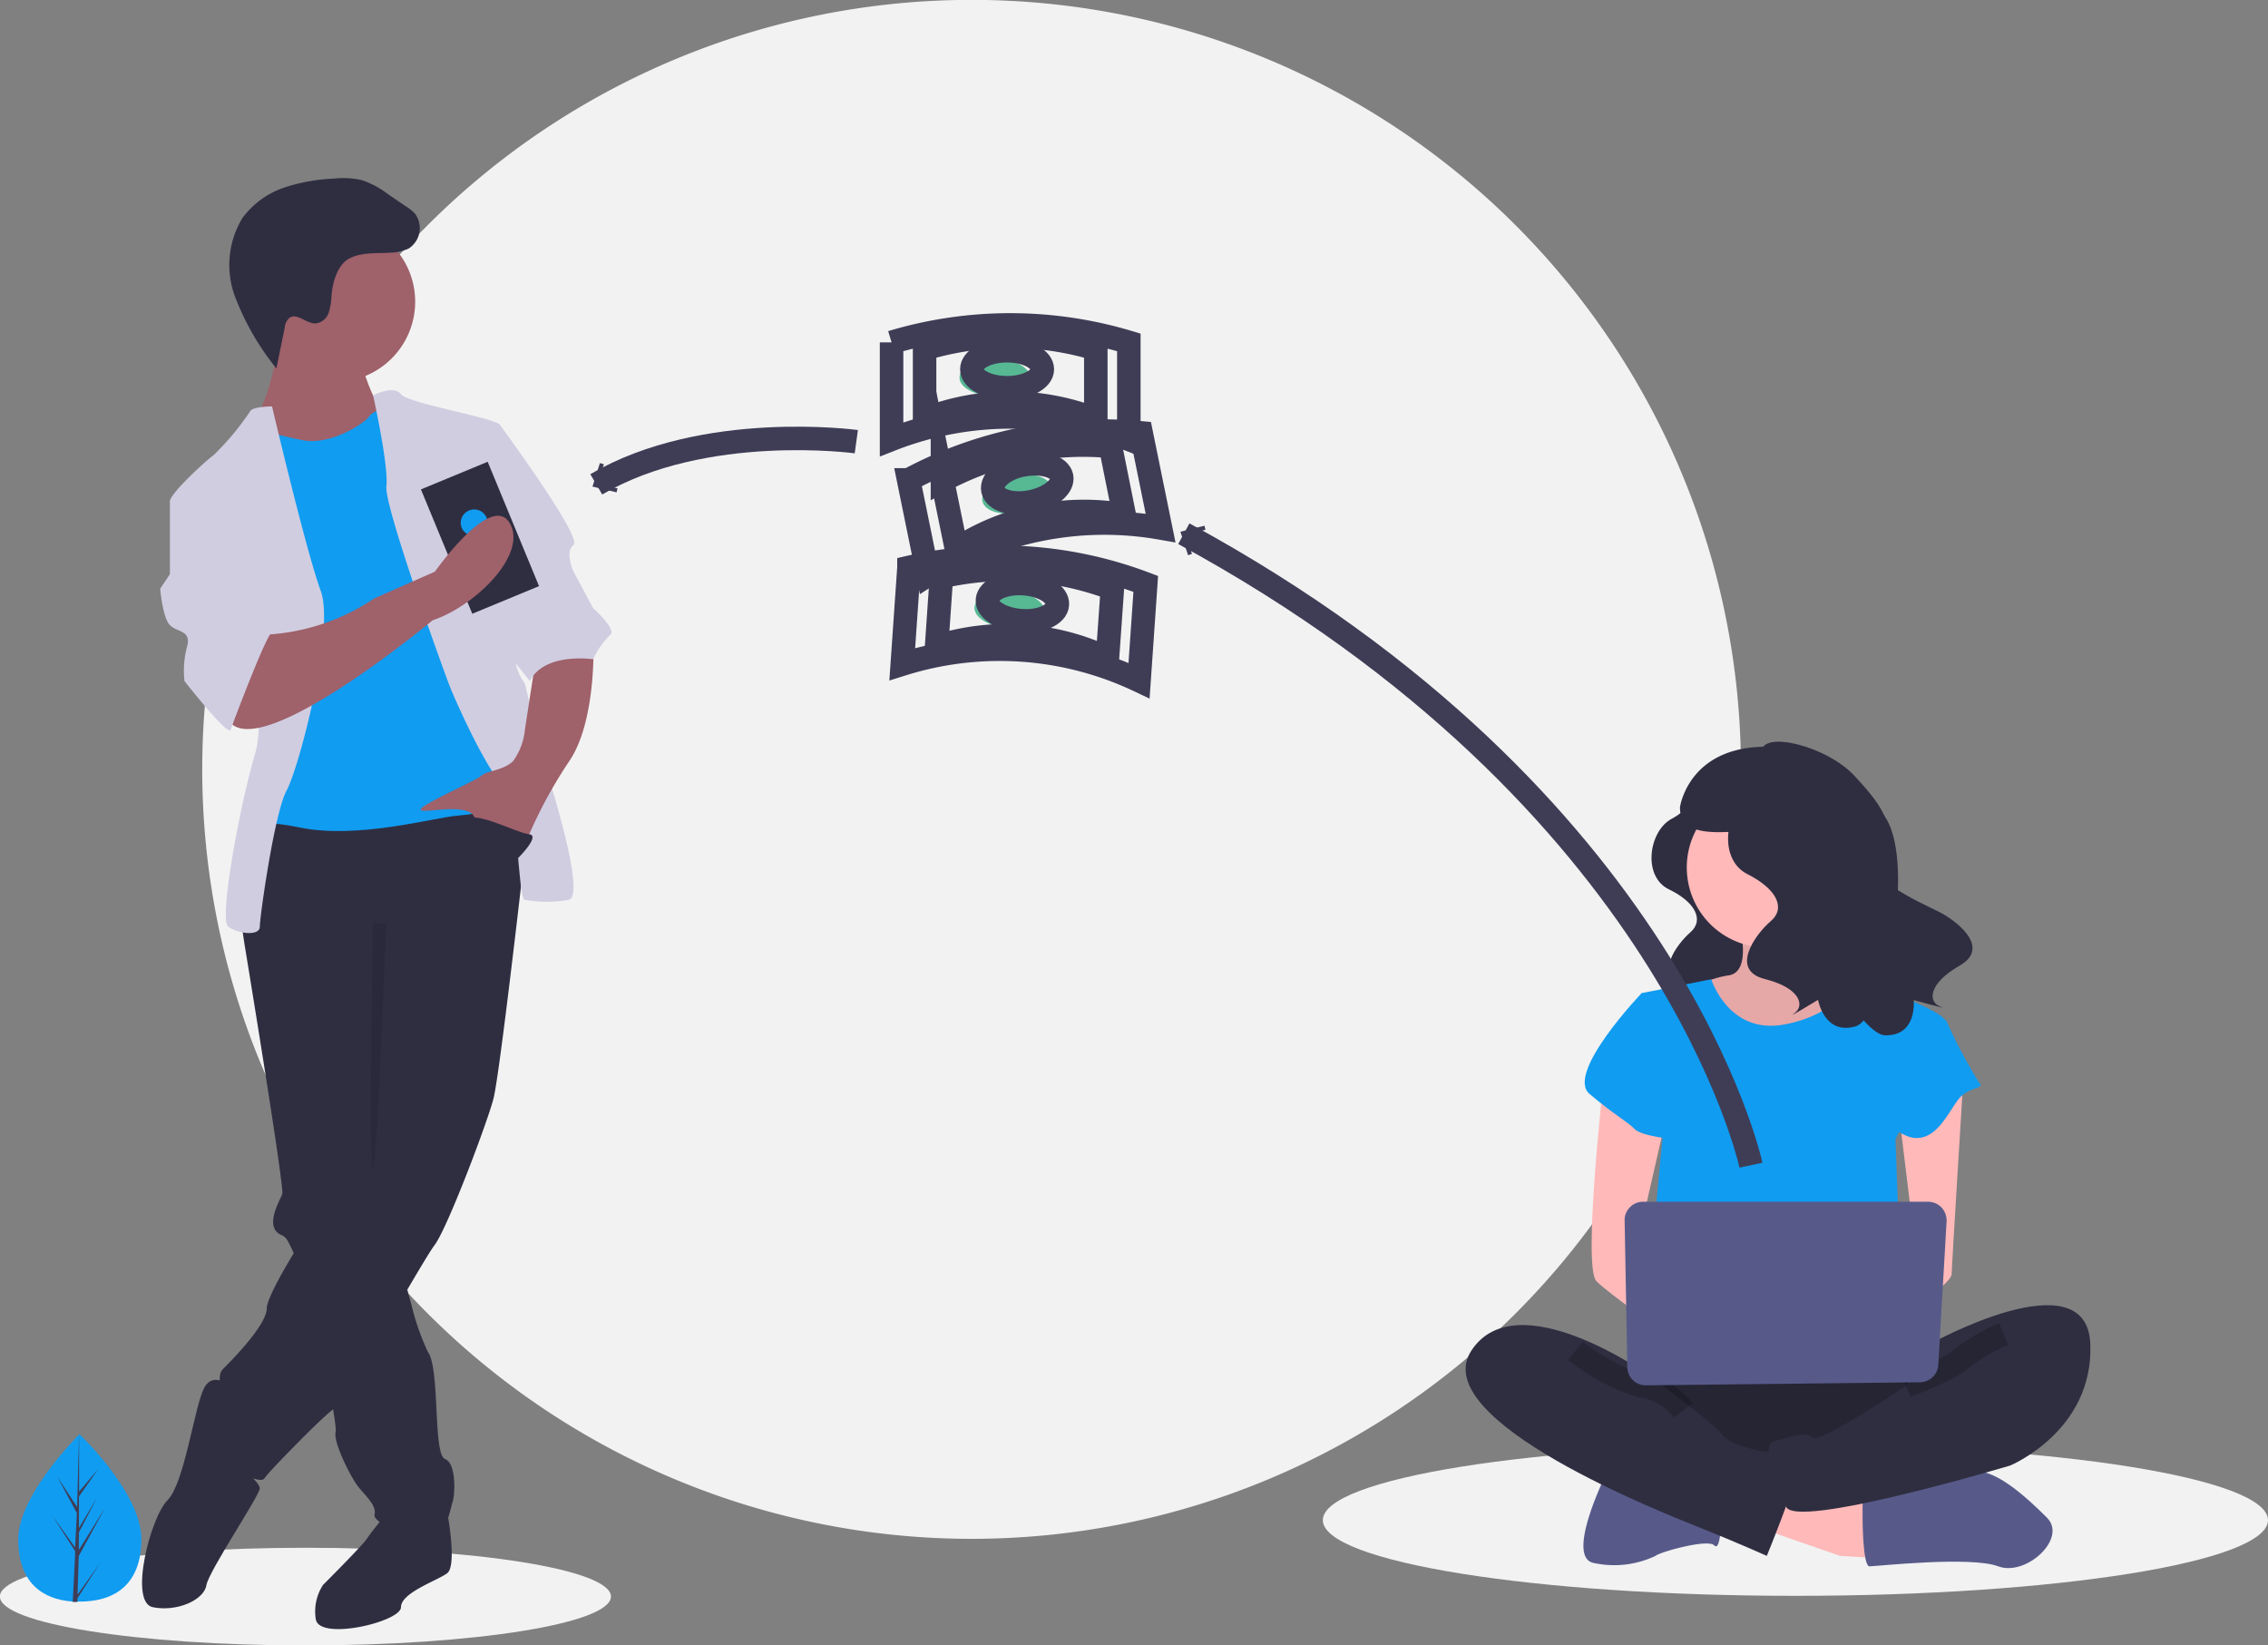 <svg id="Layer_1" data-name="Layer 1" xmlns="http://www.w3.org/2000/svg" xmlns:xlink="http://www.w3.org/1999/xlink" viewBox="0 0 193 140"><rect x="0" y="0" width="193" height="140" fill="#808080" stroke="none"/><defs><style>.cls-1,.cls-10,.cls-11{fill:none;}.cls-2{clip-path:url(#clip-path);}.cls-3{fill:#f2f2f2;}.cls-4{fill:#2f2e41;}.cls-5{fill:#ffb9b9;}.cls-6{opacity:0.1;}.cls-10,.cls-6,.cls-8{isolation:isolate;}.cls-7{fill:#575a89;}.cls-10,.cls-8{opacity:0.2;}.cls-9{fill:#109cf1;}.cls-10{stroke:#000;}.cls-10,.cls-11{stroke-miterlimit:10;stroke-width:2px;}.cls-11{stroke:#3f3d56;}.cls-12{fill:#3f3d56;}.cls-13{fill:#9f616a;}.cls-14{fill:#d0cde1;}.cls-15{fill:#57b894;}</style><clipPath id="clip-path" transform="translate(-586.5 -314.5)"><rect class="cls-1" x="586.5" y="314.5" width="193" height="140"/></clipPath></defs><g class="cls-2"><path class="cls-3" d="M669.22,445.43A65.47,65.47,0,1,0,603.71,380,65.48,65.48,0,0,0,669.22,445.43Z" transform="translate(-586.5 -314.5)"/><path class="cls-3" d="M612.49,454.5c14.36,0,26-1.86,26-4.16s-11.63-4.15-26-4.15-26,1.86-26,4.15S598.14,454.5,612.49,454.5Z" transform="translate(-586.5 -314.5)"/><path class="cls-3" d="M739.28,450.28c22.21,0,40.22-2.88,40.22-6.44s-18-6.43-40.22-6.43-40.21,2.88-40.21,6.43S717.07,450.28,739.28,450.28Z" transform="translate(-586.5 -314.5)"/><path class="cls-4" d="M730.35,382s.34,1.14-1.6,2.17-2.51,4.9-.23,6,3,2.63,1.83,3.65-3.2,3.77-.46,4.45,3.08,2.06,2.28,2.63,1.83-1,1.83-1,.46,2.74,2.85,2.05,9.13-13.69,5.71-15.51S730.35,382,730.35,382Z" transform="translate(-586.5 -314.5)"/><path class="cls-5" d="M734.48,393.05s1.19,4.14-.88,4.44A8,8,0,0,0,730,399l3.85,5H741l4.43-4.43s-5.91-4.44-4.73-7.1S734.48,393.05,734.48,393.05Z" transform="translate(-586.5 -314.5)"/><path class="cls-6" d="M734.48,393.05s1.19,4.14-.88,4.44A8,8,0,0,0,730,399l3.85,5H741l4.43-4.43s-5.91-4.44-4.73-7.1S734.48,393.05,734.48,393.05Z" transform="translate(-586.5 -314.5)"/><path class="cls-5" d="M736.26,444.51l6.81,2.37,4.73.3-.29-4.15-9.77-2.88Z" transform="translate(-586.5 -314.5)"/><path class="cls-7" d="M745,443.63s0,4.14.59,4.14,8.59-.89,10.95,0,5.92-2.37,4.15-4.14-4.67-4.44-6.48-3.85-9.21,2.07-9.21,2.07Z" transform="translate(-586.5 -314.5)"/><path class="cls-7" d="M723.24,439.78s-3.55,7.1-1.18,7.69a8.18,8.18,0,0,0,5.32-.59c.3-.3,4.44-1.48,5-.89s.6-2.36.6-2.36Z" transform="translate(-586.5 -314.5)"/><path class="cls-4" d="M726.2,430s-5.62,7.69-1.48,9.76,24,2.07,25.45,0,2.07-8.58,0-9.17S726.2,430,726.2,430Z" transform="translate(-586.5 -314.5)"/><path class="cls-8" d="M726.2,430s-5.62,7.69-1.48,9.76,24,2.07,25.45,0,2.07-8.58,0-9.17S726.2,430,726.2,430Z" transform="translate(-586.5 -314.5)"/><path class="cls-5" d="M736.85,395.12a6.81,6.81,0,1,0-6.81-6.8A6.81,6.81,0,0,0,736.85,395.12Z" transform="translate(-586.5 -314.5)"/><path class="cls-9" d="M726.2,399l5.92-1.18s1.48,4.73,6.21,3.85,5.92-3.85,5.92-3.85,3.55,1.48,3.85,1.48,4.14,1.48,4.14,2.37-4.44,9.76-4.44,9.76l.6,16-21.9-.59L728,411.09Z" transform="translate(-586.5 -314.5)"/><path class="cls-5" d="M722.94,406.65s-1.77,15.68-.59,16.86,5.92,4.44,5.92,4.44V424.4L725.9,420l2.37-10.35Z" transform="translate(-586.5 -314.5)"/><path class="cls-5" d="M753.58,406.21s-1,16.12-1,16.71-2.66,2.67-3.55,2.67-1.48-1.48-1.48-1.48l2.07-2.37-1.48-12.13Z" transform="translate(-586.5 -314.5)"/><path class="cls-4" d="M750.76,428.84s13.32-7.4,13.62,0-6.81,10.35-6.81,10.35-18.35,5.5-19.09,3.49-2.22-5.27-1-5.56,2.66-.89,3.25-.3,8-4.43,8-4.43Z" transform="translate(-586.5 -314.5)"/><path class="cls-10" d="M757,428a16.52,16.52,0,0,0-3.55,2.07c-.89.89-4.74,2.37-4.74,2.37" transform="translate(-586.5 -314.5)"/><path class="cls-9" d="M728,399.56,726.2,399s-6.51,6.8-4.44,8.57,3.25,2.37,3.85,3,3.55.89,3.55.89Z" transform="translate(-586.5 -314.5)"/><path class="cls-9" d="M749.58,401l2.66.6a43,43,0,0,0,2.67,5c.59.59-.89.29-1.78,1.47s-1.78,3.26-3.55,3.26-4.14-3-4.14-3Z" transform="translate(-586.5 -314.5)"/><path class="cls-4" d="M726.79,431.5s-11.24-8-15.09-2.07,16.57,13.9,19.53,15.08,5.62,2.37,5.62,2.37,2.67-6.51,2.67-7.69-2.07-1.18-2.67-1.18-3.25-.6-3.84-1.48S726.79,431.5,726.79,431.5Z" transform="translate(-586.5 -314.5)"/><path class="cls-10" d="M720.57,429.43a17.08,17.08,0,0,0,5.63,3,5.5,5.5,0,0,1,3.55,2.07" transform="translate(-586.5 -314.5)"/><path class="cls-7" d="M724.75,418.31l.23,12.52a1.57,1.57,0,0,0,.48,1.1,1.55,1.55,0,0,0,1.11.44l23.32-.26a1.59,1.59,0,0,0,1.07-.44,1.56,1.56,0,0,0,.48-1l.71-12.26a1.63,1.63,0,0,0-.43-1.17,1.57,1.57,0,0,0-.52-.36,1.64,1.64,0,0,0-.62-.13H726.32a1.58,1.58,0,0,0-.61.12,1.5,1.5,0,0,0-.51.35,1.61,1.61,0,0,0-.34.52A1.41,1.41,0,0,0,724.75,418.31Z" transform="translate(-586.5 -314.5)"/><path class="cls-4" d="M737.22,379.77s.38,1.26-1.77,2.4-2.78,5.43-.26,6.7,3.29,2.9,2,4-3.54,4.17-.51,4.93,3.41,2.27,2.53,2.9,2-1.13,2-1.13.51,3,3.16,2.27,5.31-14.54,2.35-18.09C744,380.49,737.22,379.77,737.22,379.77Z" transform="translate(-586.5 -314.5)"/><path class="cls-4" d="M736.41,378.47c0-1.85,5.54-.52,7.92,2.06,1.64,1.79,4.14,4.49,2,6.38s3.59,4.39,5.11,5.14,4.54,3.06,1.82,4.61-2.68,3.11-1.65,3.48-2.26-.55-2.26-.55.33,3.06-2.43,3-10.68-15.18-8.79-19.39C739.94,379.32,736.41,378.47,736.41,378.47Z" transform="translate(-586.5 -314.5)"/><path class="cls-4" d="M737.61,378.06c-7.41-.44-8.15,5.13-8.15,5.13,0,3.23,5.17,1.66,6.6,2.14,1.71-1.24,5-3.57,7.39-5.24A11.25,11.25,0,0,0,737.61,378.06Z" transform="translate(-586.5 -314.5)"/><path class="cls-11" d="M735.5,413.64s-6.65-31.14-48.26-53.73" transform="translate(-586.5 -314.5)"/><path class="cls-12" d="M689,359.23l.08.35-1.68.4.53,1.65-.33.11-.65-2Z" transform="translate(-586.5 -314.5)"/><path class="cls-9" d="M598.53,445.45c0,3.94-2.35,5.32-5.24,5.32h-.2l-.4,0c-2.61-.19-4.64-1.63-4.64-5.3s4.85-8.59,5.21-8.94h0l0,0S598.53,441.51,598.53,445.45Z" transform="translate(-586.5 -314.5)"/><path class="cls-12" d="M593.1,450.17l1.91-2.68-1.92,3v.31l-.4,0,.2-3.95v0h0l0-.38-1.93-3,1.93,2.69v.08l.15-3-1.65-3.07,1.67,2.55.17-6.18v0l0,4.87,1.64-1.93-1.65,2.35,0,2.67,1.53-2.56-1.54,2.95,0,1.49,2.22-3.57-2.23,4.09Z" transform="translate(-586.5 -314.5)"/><path class="cls-4" d="M623.51,444.43l1.12-.84s.75,4.15-.08,4.77-3.93,1.65-3.93,2.89-7,2.9-7.25,1a4.14,4.14,0,0,1,.62-2.9s3.32-3.31,3.73-3.93,1.45-1.86,1.45-1.86Z" transform="translate(-586.5 -314.5)"/><path class="cls-4" d="M607,392.93s0,.18.08.51.12.72.2,1.23c.87,5.3,3.41,20.91,3.24,21.42s-1.66,2.9,0,3.52a1.23,1.23,0,0,1,.51.56,12,12,0,0,1,.88,2.06,90.56,90.56,0,0,1,2.65,10.62c.27,1.39.45,2.51.5,3.1a1.89,1.89,0,0,1,0,.41c-.21.83,1.24,3.73,1.86,4.55s1.66,1.66,1.45,2.48,5.18,3.11,5.8,1.66a24.41,24.41,0,0,0,.82-2.69c.21-.41.42-3.31-.62-3.72s-.41-7.66-1.45-9.1a20.5,20.5,0,0,1-1.42-4.08c-.22-.77-.44-1.59-.65-2.41-.88-3.37-1.65-6.75-1.65-6.75l.21-24.2L608,390.65l-.29.65-.58,1.27Z" transform="translate(-586.5 -314.5)"/><path class="cls-4" d="M606.34,432.64s-1.66-1.66-2.49,0-1.65,8.06-3.1,9.51-3.31,8.69-1.24,9.1,4.34-.62,4.55-1.86,4.55-7.65,4.55-8.27-2.89-2.9-2.89-2.9Z" transform="translate(-586.5 -314.5)"/><path class="cls-4" d="M631.79,381.55s-2.69,24.2-3.31,26.48-3.93,11-5,12.41-7.65,13.23-8.48,13.85-2.48,2.28-2.48,2.28-3.11,3.1-3.52,3.72-3.93-1.24-4.14-2.48a12.89,12.89,0,0,1,.41-4.14c.21-.82-.41-2.07.21-2.69s3.72-3.72,3.72-5.17,5.39-9.92,7.45-11.78,1.66-5,1.66-5V396.44L607,392.93S607.58,383,609,383,629.52,379.69,631.79,381.55Z" transform="translate(-586.5 -314.5)"/><path class="cls-13" d="M615,347a6.83,6.83,0,1,0-6.83-6.83A6.83,6.83,0,0,0,615,347Z" transform="translate(-586.5 -314.5)"/><path class="cls-13" d="M617.31,345.56s.82,3.1,1.86,3.93-2.69,4.34-2.69,4.34l-7,.42-1.24-3.93s2.28-4.55,1.66-7.45S617.31,345.56,617.31,345.56Z" transform="translate(-586.5 -314.5)"/><path class="cls-9" d="M620.2,349.08s-1.86.2-2.27.83-3.31,2.48-5.59,2.06-3.73-1-4.14-.82S607,355.7,607,355.7l2.28,6.62-.42,18.2-.62,5s-1.24-1.65,3.73-.62,11.38-.83,13.45-1,5.59-.83,5.79-2.07-.62-5.79-.62-5.79l-3.31-13.86-2.07-7.45Z" transform="translate(-586.5 -314.5)"/><path class="cls-14" d="M618.25,348.14s1.75-.92,2.37-.1,8.48,2.07,8.48,2.69,1.66,17.37,1.24,18.82a4.25,4.25,0,0,0,.83,3.11l1.45,6.2s3.93,11.79,2.28,12.2a10.65,10.65,0,0,1-3.73,0c-.62,0-.41-7.86-2.07-9.92s-3.93-7.24-4.34-8.28-5.59-15.3-5.38-17S618.25,348.14,618.25,348.14Z" transform="translate(-586.5 -314.5)"/><path class="cls-14" d="M609.65,349.08s-1.66,0-1.86.41a22.9,22.9,0,0,1-3.11,3.73c-.83.62-3.72,3.3-3.72,3.93s6,5.17,6,5.17,2.48,12.2,1.24,16.34-3.1,14.06-2.28,14.68,2.69.83,2.69,0,1.25-9.72,2.28-11.58,4.14-13.65,2.9-17S609.65,349.08,609.65,349.08Z" transform="translate(-586.5 -314.5)"/><path class="cls-13" d="M637,369.55s.2,6.42-2.07,9.73a39.28,39.28,0,0,0-3.73,7s-3.72-1-4.34-2.28-4.56-.2-4.56-.62,4.76-2.48,5.18-2.89,1.86-.42,2.69-1.24a5.44,5.44,0,0,0,1-2.69l.83-5.38Z" transform="translate(-586.5 -314.5)"/><path class="cls-4" d="M619.73,336a4,4,0,0,0,1.54-.35,2.06,2.06,0,0,0,.52-3,3.73,3.73,0,0,0-.73-.58l-1.57-1.07a7.54,7.54,0,0,0-2.22-1.18,6.9,6.9,0,0,0-2.27-.13,15.66,15.66,0,0,0-4.35.78,7.35,7.35,0,0,0-3.52,2.58,7.72,7.72,0,0,0-.61,6.75,22.51,22.51,0,0,0,3.5,6.05l.71-3.47a1.24,1.24,0,0,1,.4-.83c.64-.46,1.42.48,2.21.47a1.33,1.33,0,0,0,1.12-.88,5.35,5.35,0,0,0,.25-1.49c.09-1.06.46-2.55,1.47-3.13S618.68,336.07,619.73,336Z" transform="translate(-586.5 -314.5)"/><path class="cls-6" d="M619.35,393.09s-.7,20.21-1.11,20.83,0-20.89,0-20.89Z" transform="translate(-586.5 -314.5)"/><path class="cls-14" d="M627.45,350.73h1.65s7,9.51,6.21,10.13,0,2.28,0,2.28l1.66,3.1s2.07,1.86,1.45,2.28a7.32,7.32,0,0,0-1.45,2.07s-4.14-.62-5.38,1.86l-2.69-3.39Z" transform="translate(-586.5 -314.5)"/><path class="cls-4" d="M628,353.79l-5.68,2.35,4.37,10.58,5.68-2.35Z" transform="translate(-586.5 -314.5)"/><path class="cls-9" d="M627.37,360a1.14,1.14,0,1,0-1.57-.57A1.18,1.18,0,0,0,627.37,360Z" transform="translate(-586.5 -314.5)"/><path class="cls-13" d="M623.31,367.28s-14.9,12.41-17.39,8.48,2.69-7.24,2.69-7.24a18.21,18.21,0,0,0,9.73-3.1l5.17-2.28s4.73-6.74,6.34-4.17S627.1,366,623.31,367.28Z" transform="translate(-586.5 -314.5)"/><path class="cls-14" d="M603.23,356.32l-2.27.82v6.21l-.83,1.24s.21,2.48.83,3.1,1.86.42,1.45,1.86a7.88,7.88,0,0,0-.21,2.9s3.72,4.76,3.93,4.14,3.1-8.28,3.52-8.28-4.14-12-4.14-12Z" transform="translate(-586.5 -314.5)"/><path class="cls-4" d="M630.45,387.65s2.14-2.07,1.07-2.17-4.8-2.17-5.42-1.14S630.45,387.65,630.45,387.65Z" transform="translate(-586.5 -314.5)"/><path class="cls-15" d="M671.15,348.2c1.64,0,3-.71,3-1.58s-1.34-1.58-3-1.58-3,.71-3,1.58S669.5,348.2,671.15,348.2Z" transform="translate(-586.5 -314.5)"/><path class="cls-11" d="M682.56,351.88a27.7,27.7,0,0,0-20.19,0v-8.25a35.06,35.06,0,0,1,20.19,0Z" transform="translate(-586.5 -314.5)"/><path class="cls-11" d="M679.75,350.18a19.92,19.92,0,0,0-14.57,0v-6a25.28,25.28,0,0,1,14.57,0Z" transform="translate(-586.5 -314.5)"/><path class="cls-11" d="M672.2,347.49c1.65,0,3-.7,3-1.57s-1.34-1.58-3-1.58-3,.7-3,1.58S670.55,347.49,672.2,347.49Z" transform="translate(-586.5 -314.5)"/><path class="cls-15" d="M673.34,358.09c1.62-.33,2.78-1.29,2.61-2.15s-1.63-1.28-3.24-.95-2.79,1.29-2.61,2.15S671.72,358.42,673.34,358.09Z" transform="translate(-586.5 -314.5)"/><path class="cls-11" d="M685.26,359.42a27.71,27.71,0,0,0-19.79,4l-1.65-8.09a35,35,0,0,1,19.79-4Z" transform="translate(-586.5 -314.5)"/><path class="cls-11" d="M682.17,358.31a20,20,0,0,0-14.28,2.91l-1.19-5.83A25.23,25.23,0,0,1,681,352.48Z" transform="translate(-586.5 -314.5)"/><path class="cls-11" d="M674.23,357.19c1.62-.33,2.79-1.29,2.61-2.14s-1.62-1.28-3.24-1-2.78,1.29-2.61,2.15S672.62,357.52,674.23,357.19Z" transform="translate(-586.5 -314.5)"/><path class="cls-15" d="M675.38,366.57c.07-.87-1.22-1.67-2.86-1.79s-3,.5-3.09,1.37,1.22,1.67,2.87,1.78S675.32,367.43,675.38,366.57Z" transform="translate(-586.5 -314.5)"/><path class="cls-11" d="M683.43,372.41a27.66,27.66,0,0,0-20.15-1.4l.57-8.23a34.92,34.92,0,0,1,20.15,1.4Z" transform="translate(-586.5 -314.5)"/><path class="cls-11" d="M680.74,370.51a19.94,19.94,0,0,0-14.54-1l.41-5.94a25.27,25.27,0,0,1,14.55,1Z" transform="translate(-586.5 -314.5)"/><path class="cls-11" d="M676.48,365.94c.06-.87-1.22-1.67-2.86-1.78s-3,.5-3.09,1.37,1.22,1.66,2.87,1.78S676.42,366.81,676.48,365.94Z" transform="translate(-586.5 -314.5)"/><path class="cls-11" d="M659.37,352.08s-12.91-1.77-22.13,3.63" transform="translate(-586.5 -314.5)"/><path class="cls-12" d="M637.55,353.9l.34.1-.53,1.65,1.69.4-.08.34-2.05-.49Z" transform="translate(-586.5 -314.5)"/></g></svg>